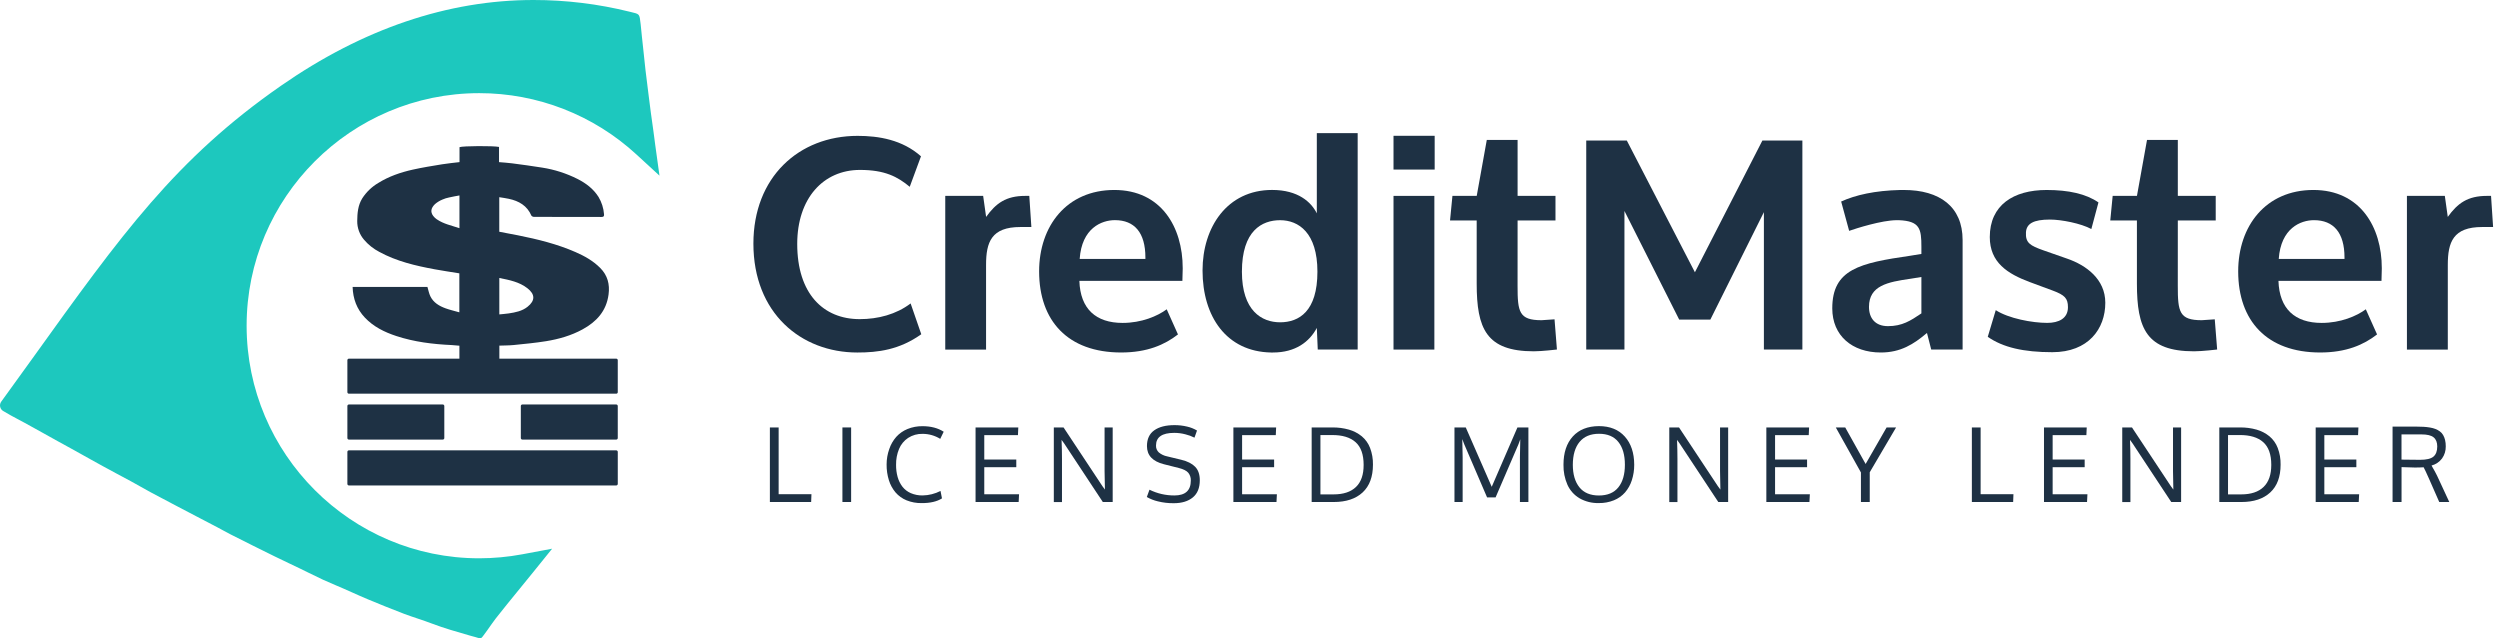 <svg width="188" height="48" viewBox="0 0 188 48" fill="none" xmlns="http://www.w3.org/2000/svg">
<path d="M35.474 47.834L35.301 47.785C34.367 47.515 33.402 47.245 32.461 46.885C32.129 46.757 31.792 46.645 31.436 46.525C31.079 46.404 30.73 46.29 30.375 46.155C29.412 45.789 28.466 45.401 27.669 45.07C27.267 44.903 26.868 44.724 26.482 44.551C26.259 44.451 26.032 44.351 25.811 44.253C25.624 44.171 25.435 44.091 25.247 44.012C24.934 43.879 24.611 43.742 24.291 43.595C23.931 43.428 23.571 43.252 23.229 43.082C23.027 42.982 22.826 42.882 22.624 42.785L21.724 42.355C21.368 42.185 21.012 42.014 20.657 41.842C20.108 41.572 19.561 41.302 19.037 41.04L18.975 41.009C18.435 40.739 17.874 40.461 17.325 40.179C17.128 40.079 16.938 39.975 16.752 39.873C16.621 39.801 16.488 39.729 16.356 39.659C16.043 39.494 15.726 39.331 15.415 39.167L14.759 38.825L13.352 38.088L12.868 37.833C12.367 37.57 11.848 37.298 11.338 37.023C11.068 36.878 10.803 36.727 10.545 36.582C10.32 36.455 10.095 36.328 9.867 36.204C9.507 36.009 9.147 35.816 8.787 35.625C8.444 35.438 8.098 35.252 7.748 35.063C7.43 34.89 7.118 34.715 6.799 34.538C6.589 34.42 6.377 34.303 6.169 34.186L5.359 33.736C5.024 33.553 4.689 33.369 4.355 33.185C3.955 32.963 3.556 32.741 3.157 32.518L1.856 31.798C1.633 31.674 1.406 31.555 1.183 31.438L0.807 31.236C0.757 31.209 0.707 31.18 0.653 31.146L0.242 30.909C0.184 30.876 0.133 30.83 0.094 30.776C0.054 30.722 0.026 30.66 0.012 30.595C-0.003 30.529 -0.004 30.461 0.009 30.395C0.022 30.329 0.049 30.267 0.087 30.212L0.322 29.887C1.053 28.874 1.755 27.902 2.428 26.971C9.151 17.604 13.212 11.954 21.128 6.45C27.284 2.17 33.674 3.3233e-06 40.12 3.3233e-06C42.557 -0.001 44.986 0.295 47.353 0.882C48.115 1.072 48.082 0.989 48.178 1.827C48.212 2.125 48.238 2.423 48.268 2.721L48.293 2.953C48.334 3.338 48.375 3.722 48.417 4.105L48.453 4.446C48.483 4.726 48.513 5.006 48.543 5.286C48.582 5.614 48.623 5.941 48.665 6.269L48.762 7.05C48.82 7.508 48.876 7.967 48.937 8.425C48.977 8.732 49.02 9.038 49.065 9.345C49.086 9.496 49.107 9.645 49.128 9.795C49.143 9.897 49.171 10.116 49.2 10.335C49.228 10.555 49.255 10.761 49.27 10.876L49.593 13.209L47.858 11.614C44.636 8.647 40.415 7.002 36.035 7.005C26.392 7.005 18.546 14.85 18.546 24.494C18.546 34.139 26.392 41.984 36.035 41.984C37.12 41.983 38.203 41.883 39.27 41.684L41.52 41.263L40.08 43.047C39.81 43.382 39.472 43.795 39.116 44.231C38.465 45.029 37.727 45.934 37.275 46.516C37.08 46.773 36.9 47.033 36.702 47.313L36.62 47.429C36.04 48.179 36.348 48.047 35.474 47.834Z" fill="#1DC8BE"/>
<path d="M46.342 33.866H26.238C26.174 33.866 26.123 33.917 26.123 33.981V36.39C26.123 36.454 26.174 36.506 26.238 36.506H46.342C46.405 36.506 46.457 36.454 46.457 36.39V33.981C46.457 33.917 46.405 33.866 46.342 33.866Z" fill="#1E3144"/>
<path d="M33.297 30.417H26.238C26.174 30.417 26.123 30.469 26.123 30.532V32.942C26.123 33.006 26.174 33.057 26.238 33.057H33.297C33.361 33.057 33.412 33.006 33.412 32.942V30.532C33.412 30.469 33.361 30.417 33.297 30.417Z" fill="#1E3144"/>
<path d="M46.341 30.417H39.282C39.218 30.417 39.166 30.469 39.166 30.532V32.942C39.166 33.006 39.218 33.057 39.282 33.057H46.341C46.405 33.057 46.456 33.006 46.456 32.942V30.532C46.456 30.469 46.405 30.417 46.341 30.417Z" fill="#1E3144"/>
<path d="M46.342 26.971H37.552V25.991C37.922 25.976 38.28 25.982 38.632 25.946C39.447 25.862 40.264 25.787 41.073 25.656C42.025 25.5 42.953 25.237 43.807 24.77C44.858 24.196 45.601 23.393 45.764 22.146C45.866 21.374 45.691 20.706 45.134 20.148C44.603 19.615 43.964 19.255 43.279 18.957C41.895 18.352 40.435 17.992 38.958 17.697C38.489 17.607 38.016 17.517 37.545 17.427V14.829C37.796 14.871 38.031 14.9 38.259 14.95C39.019 15.111 39.639 15.463 39.962 16.219C39.987 16.248 40.018 16.271 40.053 16.286C40.088 16.302 40.126 16.309 40.164 16.309C41.852 16.314 43.541 16.309 45.229 16.316C45.395 16.316 45.439 16.26 45.423 16.11C45.388 15.651 45.246 15.207 45.011 14.813C44.623 14.197 44.064 13.78 43.428 13.456C42.593 13.037 41.698 12.749 40.775 12.605C40.02 12.481 39.261 12.383 38.502 12.282C38.191 12.24 37.872 12.224 37.526 12.192V11.049C37.116 10.959 34.806 10.971 34.556 11.066V12.191C34.106 12.247 33.672 12.285 33.245 12.355C32.508 12.477 31.769 12.593 31.04 12.756C30.126 12.96 29.239 13.264 28.439 13.764C27.955 14.05 27.544 14.446 27.24 14.919C26.915 15.445 26.87 16.029 26.863 16.622C26.858 17.134 27.037 17.63 27.369 18.02C27.689 18.399 28.081 18.712 28.521 18.94C29.822 19.652 31.244 19.983 32.684 20.25C33.301 20.364 33.923 20.454 34.543 20.555V23.487C34.183 23.383 33.839 23.307 33.512 23.188C33.032 23.015 32.597 22.76 32.363 22.281C32.258 22.066 32.217 21.821 32.144 21.579H26.517C26.544 22.471 26.833 23.241 27.435 23.88C28.087 24.571 28.912 24.976 29.799 25.268C31.149 25.713 32.553 25.885 33.971 25.949C34.165 25.958 34.358 25.981 34.547 25.997V26.971H26.238C26.207 26.971 26.178 26.983 26.156 27.005C26.135 27.026 26.123 27.055 26.123 27.086V29.491C26.123 29.522 26.135 29.551 26.156 29.573C26.178 29.594 26.207 29.606 26.238 29.606H46.342C46.357 29.606 46.372 29.603 46.386 29.598C46.4 29.592 46.412 29.583 46.423 29.573C46.434 29.562 46.442 29.549 46.448 29.535C46.453 29.521 46.456 29.506 46.456 29.491V27.083C46.455 27.053 46.443 27.025 46.422 27.004C46.4 26.983 46.372 26.971 46.342 26.971ZM37.549 20.904C38.304 21.056 39.05 21.197 39.663 21.677C40.244 22.132 40.256 22.602 39.672 23.069C39.263 23.396 38.762 23.492 38.261 23.568C38.032 23.602 37.802 23.617 37.549 23.644V20.904ZM32.847 16.494C32.744 16.423 32.653 16.336 32.577 16.237C32.359 15.944 32.397 15.655 32.708 15.352C32.874 15.209 33.062 15.093 33.265 15.009C33.427 14.937 33.598 14.883 33.772 14.849C34.024 14.79 34.281 14.749 34.551 14.697V17.16C33.956 16.958 33.355 16.843 32.85 16.493L32.847 16.494Z" fill="#1E3144"/>
<path d="M64.471 26.509C60.241 26.509 56.656 23.547 56.656 18.318C56.656 13.331 60.062 10.217 64.494 10.217C66.074 10.217 67.855 10.506 69.258 11.754L68.412 14.047C67.499 13.29 66.542 12.778 64.672 12.778C61.91 12.778 59.951 14.915 59.951 18.344C59.951 22.085 61.91 23.999 64.649 23.999C66.03 23.999 67.388 23.644 68.479 22.819L69.28 25.135C67.633 26.308 66.03 26.509 64.471 26.509Z" fill="#1E3144"/>
<path d="M77.403 14.731L77.559 17.072H76.735C74.553 17.072 74.152 18.207 74.152 19.921V26.289H71.083V14.731H73.933L74.156 16.312C74.89 15.287 75.648 14.731 77.095 14.731H77.403Z" fill="#1E3144"/>
<path d="M81.169 21.121C81.236 23.236 82.416 24.283 84.421 24.283C85.845 24.283 87.048 23.771 87.737 23.259L88.583 25.149C87.582 25.928 86.268 26.507 84.309 26.507C80.301 26.507 78.142 24.125 78.142 20.407C78.142 17 80.212 14.286 83.797 14.286C87.314 14.286 88.94 17.069 88.94 20.165V20.209C88.94 20.498 88.917 20.787 88.917 21.077V21.121H81.169ZM86.134 19.472V19.361C86.134 17.49 85.311 16.555 83.841 16.555C82.839 16.555 81.348 17.157 81.192 19.472H86.134Z" fill="#1E3144"/>
<path d="M99.025 24.66C98.468 25.706 97.422 26.508 95.729 26.508H95.574C92.234 26.441 90.431 23.813 90.431 20.34C90.431 17.09 92.278 14.284 95.663 14.284C97.622 14.284 98.602 15.197 99.025 16.043V10.012H102.097V26.285H99.095L99.025 24.66ZM99.07 20.43C99.07 17.491 97.645 16.559 96.264 16.559C94.906 16.559 93.392 17.339 93.392 20.43C93.392 23.369 94.883 24.237 96.264 24.237C97.689 24.236 99.07 23.413 99.07 20.429V20.43Z" fill="#1E3144"/>
<path d="M107.887 12.751H104.792V10.212H107.887V12.751ZM107.864 26.288H104.792V14.731H107.864V26.288Z" fill="#1E3144"/>
<path d="M114.121 21.498C114.121 23.457 114.231 24.08 115.921 24.08C115.988 24.08 116.901 24.013 116.901 24.013L117.081 26.284C117.081 26.284 115.945 26.418 115.344 26.418C111.759 26.418 111.047 24.704 111.047 21.32V16.577H109.043L109.223 14.729H111.05L111.807 10.521H114.123V14.73H116.972V16.578H114.123L114.121 21.498Z" fill="#1E3144"/>
<path d="M132.645 15.954L128.617 24.036H126.277L122.158 15.864V26.285H119.285V10.566H122.335L127.457 20.474L132.533 10.566H135.539V26.285H132.645V15.954Z" fill="#1E3144"/>
<path d="M141.438 26.508C139.278 26.508 137.787 25.239 137.787 23.19C137.787 20.25 139.835 19.783 143.665 19.23L144.489 19.096V18.561C144.489 17.204 144.378 16.624 142.796 16.558H142.641C141.506 16.558 139.568 17.181 139.056 17.36L138.455 15.155C139.524 14.665 140.994 14.331 142.908 14.287H143.178C145.849 14.287 147.588 15.533 147.588 18.049V26.287H145.228L144.908 25.038C143.91 25.884 142.928 26.508 141.438 26.508ZM144.489 23.568V20.83L143.665 20.963C141.955 21.208 140.548 21.476 140.548 23.078C140.548 23.925 141.015 24.526 141.973 24.526C143.041 24.526 143.665 24.125 144.489 23.568Z" fill="#1E3144"/>
<path d="M157.269 17.223C156.489 16.8 155.019 16.511 154.152 16.511C152.904 16.511 152.393 16.822 152.352 17.468C152.308 18.269 152.663 18.469 153.666 18.826L155.447 19.449C156.872 19.939 158.319 20.986 158.319 22.767C158.319 24.727 157.05 26.485 154.334 26.485C152.174 26.485 150.616 26.125 149.48 25.328L150.081 23.323C151.039 23.947 152.82 24.281 153.951 24.281C154.82 24.281 155.51 23.947 155.51 23.101C155.51 22.433 155.265 22.188 154.374 21.854L152.638 21.211C150.968 20.588 149.632 19.742 149.632 17.827C149.632 15.422 151.413 14.287 153.907 14.287C155.554 14.287 156.868 14.575 157.804 15.222L157.269 17.223Z" fill="#1E3144"/>
<path d="M163.77 21.498C163.77 23.457 163.881 24.08 165.57 24.08C165.638 24.08 166.55 24.013 166.55 24.013L166.73 26.284C166.73 26.284 165.595 26.418 164.993 26.418C161.409 26.418 160.696 24.704 160.696 21.32V16.577H158.693L158.873 14.729H160.699L161.456 10.521H163.772V14.73H166.622V16.578H163.772L163.77 21.498Z" fill="#1E3144"/>
<path d="M171.34 21.121C171.406 23.236 172.587 24.283 174.591 24.283C176.016 24.283 177.218 23.771 177.909 23.259L178.755 25.149C177.753 25.928 176.439 26.507 174.479 26.507C170.471 26.507 168.312 24.125 168.312 20.407C168.312 17 170.382 14.286 173.967 14.286C177.486 14.286 179.111 17.069 179.111 20.165V20.209C179.111 20.498 179.089 20.787 179.089 21.077V21.121H171.34ZM176.306 19.474V19.363C176.306 17.492 175.481 16.557 174.012 16.557C173.01 16.557 171.518 17.158 171.362 19.474H176.306Z" fill="#1E3144"/>
<path d="M187.326 14.731L187.481 17.072H186.658C184.476 17.072 184.075 18.207 184.075 19.921V26.289H181.001V14.731H183.851L184.073 16.312C184.808 15.288 185.565 14.731 187.013 14.731H187.326Z" fill="#1E3144"/>
<path d="M57.895 37.75V32.144H58.554V37.166H61.021L60.999 37.75H57.895Z" fill="#1E3144"/>
<path d="M64.005 37.75H63.35V32.144H64.005V37.75Z" fill="#1E3144"/>
<path d="M69.379 32.626C68.993 32.615 68.613 32.722 68.289 32.932C67.986 33.135 67.749 33.422 67.609 33.759C67.453 34.137 67.377 34.544 67.385 34.953C67.38 35.264 67.42 35.573 67.502 35.872C67.576 36.135 67.698 36.382 67.863 36.6C68.029 36.812 68.246 36.978 68.493 37.085C68.775 37.205 69.079 37.263 69.385 37.257C69.852 37.249 70.311 37.133 70.727 36.92L70.837 37.478C70.46 37.718 69.95 37.836 69.307 37.833C68.919 37.84 68.533 37.769 68.172 37.624C67.852 37.494 67.568 37.29 67.342 37.028C67.116 36.759 66.947 36.447 66.844 36.111C66.725 35.727 66.668 35.327 66.673 34.926C66.673 34.531 66.74 34.139 66.873 33.766C66.986 33.43 67.164 33.121 67.397 32.854C67.631 32.595 67.921 32.392 68.244 32.261C68.603 32.116 68.987 32.044 69.374 32.049C70.003 32.049 70.534 32.188 70.966 32.466L70.706 33.002C70.307 32.756 69.848 32.625 69.379 32.626Z" fill="#1E3144"/>
<path d="M73.362 37.75V32.144H76.576L76.55 32.723H74.017V34.558H76.425V35.131H74.017V37.169H76.633L76.603 37.75H73.362Z" fill="#1E3144"/>
<path d="M83.674 37.75H82.931L80.02 33.34L79.83 33.079C79.851 33.609 79.862 34.083 79.861 34.5V37.753H79.247V32.144H79.979L82.898 36.554L83.09 36.816C83.073 36.009 83.064 35.543 83.064 35.417V32.144H83.674V37.75Z" fill="#1E3144"/>
<path d="M86.441 36.826C87.024 37.114 87.667 37.262 88.318 37.258C89.138 37.258 89.549 36.884 89.549 36.136C89.559 35.922 89.489 35.712 89.354 35.547C89.224 35.396 88.986 35.277 88.644 35.192L87.528 34.911C86.677 34.697 86.251 34.242 86.251 33.547C86.251 33.014 86.434 32.618 86.801 32.359C87.168 32.099 87.674 31.97 88.321 31.97C88.642 31.968 88.961 32.005 89.273 32.08C89.534 32.139 89.784 32.239 90.015 32.376L89.824 32.912C89.611 32.803 89.385 32.719 89.151 32.663C88.875 32.589 88.59 32.552 88.304 32.552C87.389 32.552 86.932 32.869 86.932 33.504C86.927 33.6 86.944 33.696 86.98 33.785C87.017 33.875 87.072 33.955 87.142 34.021C87.324 34.172 87.541 34.274 87.772 34.319L88.838 34.576C89.292 34.686 89.637 34.86 89.872 35.098C90.107 35.337 90.225 35.676 90.225 36.115C90.225 36.687 90.05 37.118 89.7 37.406C89.35 37.695 88.874 37.84 88.273 37.841C87.868 37.846 87.465 37.8 87.073 37.702C86.781 37.634 86.501 37.523 86.241 37.375L86.441 36.826Z" fill="#1E3144"/>
<path d="M92.751 37.75V32.144H95.965L95.939 32.723H93.406V34.558H95.814V35.131H93.406V37.169H96.022L95.992 37.75H92.751Z" fill="#1E3144"/>
<path d="M103.246 34.941C103.246 35.854 102.987 36.55 102.469 37.031C101.951 37.511 101.229 37.751 100.301 37.751H98.637V32.144H100.19C100.614 32.138 101.037 32.194 101.445 32.309C101.796 32.409 102.123 32.579 102.406 32.809C102.685 33.043 102.9 33.344 103.03 33.685C103.181 34.086 103.255 34.513 103.246 34.941ZM102.545 34.96C102.545 34.18 102.343 33.61 101.938 33.25C101.534 32.89 100.946 32.712 100.175 32.716H99.296V37.178H100.286C101.023 37.178 101.585 36.992 101.971 36.619C102.356 36.246 102.548 35.694 102.545 34.96Z" fill="#1E3144"/>
<path d="M111.829 37.405L110.108 33.402L109.964 33.019L109.991 34.391V37.75H109.376V32.144H110.226L112.178 36.609L114.111 32.144H114.936V37.75H114.298V34.376L114.325 33.034L114.185 33.417L112.468 37.405H111.829Z" fill="#1E3144"/>
<path d="M122.893 34.948C122.896 35.345 122.835 35.74 122.713 36.118C122.606 36.453 122.433 36.763 122.204 37.03C121.975 37.289 121.689 37.492 121.368 37.621C121.008 37.766 120.623 37.837 120.235 37.831C119.726 37.846 119.224 37.722 118.781 37.471C118.383 37.235 118.067 36.884 117.875 36.463C117.665 35.985 117.562 35.467 117.574 34.944C117.574 34.044 117.808 33.337 118.275 32.822C118.743 32.307 119.397 32.048 120.238 32.044C121.068 32.044 121.717 32.306 122.185 32.828C122.654 33.349 122.89 34.056 122.893 34.948ZM118.276 34.948C118.276 35.668 118.442 36.234 118.772 36.645C119.103 37.056 119.592 37.261 120.239 37.261C120.886 37.261 121.373 37.056 121.701 36.647C122.029 36.237 122.192 35.67 122.192 34.948C122.192 34.211 122.027 33.639 121.697 33.231C121.368 32.823 120.884 32.619 120.247 32.62C119.607 32.62 119.12 32.824 118.784 33.231C118.448 33.638 118.279 34.21 118.276 34.948Z" fill="#1E3144"/>
<path d="M129.957 37.75H129.215L126.303 33.34L126.114 33.079C126.134 33.609 126.144 34.083 126.144 34.5V37.753H125.53V32.144H126.262L129.18 36.554L129.374 36.816C129.356 36.009 129.347 35.543 129.347 35.417V32.144H129.957V37.75Z" fill="#1E3144"/>
<path d="M132.829 37.75V32.144H136.044L136.017 32.723H133.485V34.558H135.892V35.131H133.485V37.169H136.101L136.07 37.75H132.829Z" fill="#1E3144"/>
<path d="M140.295 34.892L141.873 32.144H142.585L140.605 35.513V37.75H139.942V35.529L138.052 32.144H138.761L140.295 34.892Z" fill="#1E3144"/>
<path d="M148.284 37.75V32.144H148.943V37.166H151.411L151.389 37.75H148.284Z" fill="#1E3144"/>
<path d="M153.708 37.75V32.144H156.922L156.896 32.723H154.359V34.558H156.767V35.131H154.359V37.169H156.975L156.945 37.75H153.708Z" fill="#1E3144"/>
<path d="M164.02 37.75H163.277L160.366 33.34L160.176 33.079C160.197 33.609 160.207 34.083 160.207 34.5V37.753H159.593V32.144H160.325L163.244 36.554L163.436 36.816C163.42 36.009 163.411 35.543 163.41 35.417V32.144H164.02V37.75Z" fill="#1E3144"/>
<path d="M171.501 34.941C171.501 35.854 171.242 36.55 170.725 37.03C170.207 37.511 169.484 37.751 168.556 37.751H166.892V32.144H168.447C168.87 32.138 169.293 32.194 169.701 32.309C170.052 32.409 170.379 32.579 170.662 32.809C170.941 33.043 171.156 33.344 171.285 33.685C171.437 34.086 171.51 34.513 171.501 34.941ZM170.8 34.96C170.8 34.18 170.598 33.61 170.194 33.25C169.789 32.89 169.2 32.712 168.427 32.715H167.547V37.178H168.537C169.275 37.178 169.837 36.992 170.222 36.619C170.608 36.246 170.801 35.694 170.8 34.96Z" fill="#1E3144"/>
<path d="M174.139 37.75V32.144H177.353L177.327 32.723H174.79V34.558H177.198V35.131H174.79V37.169H177.407L177.376 37.75H174.139Z" fill="#1E3144"/>
<path d="M184.186 37.751H183.431L182.658 35.992C182.448 35.52 182.314 35.236 182.256 35.139C182.071 35.152 181.853 35.158 181.6 35.158L180.596 35.127V37.751H179.921V32.081H181.714C181.922 32.081 182.104 32.086 182.264 32.096C182.423 32.106 182.582 32.124 182.74 32.151C182.88 32.173 183.018 32.21 183.151 32.261C183.267 32.307 183.376 32.367 183.477 32.441C183.576 32.513 183.659 32.605 183.721 32.711C183.788 32.826 183.837 32.951 183.868 33.081C183.905 33.239 183.923 33.401 183.921 33.564C183.929 33.891 183.831 34.211 183.642 34.477C183.446 34.739 183.168 34.926 182.852 35.008C182.874 35.055 182.899 35.101 182.927 35.144C182.978 35.234 183.038 35.336 183.107 35.461C183.176 35.586 183.23 35.691 183.268 35.773L184.186 37.751ZM180.593 32.667V34.563C180.696 34.563 180.911 34.565 181.236 34.57C181.561 34.575 181.812 34.578 181.988 34.578C182.468 34.578 182.804 34.498 182.996 34.337C183.185 34.177 183.281 33.922 183.281 33.574C183.281 33.268 183.191 33.04 183.011 32.891C182.831 32.741 182.526 32.667 182.097 32.667H180.593Z" fill="#1E3144"/>
</svg>
